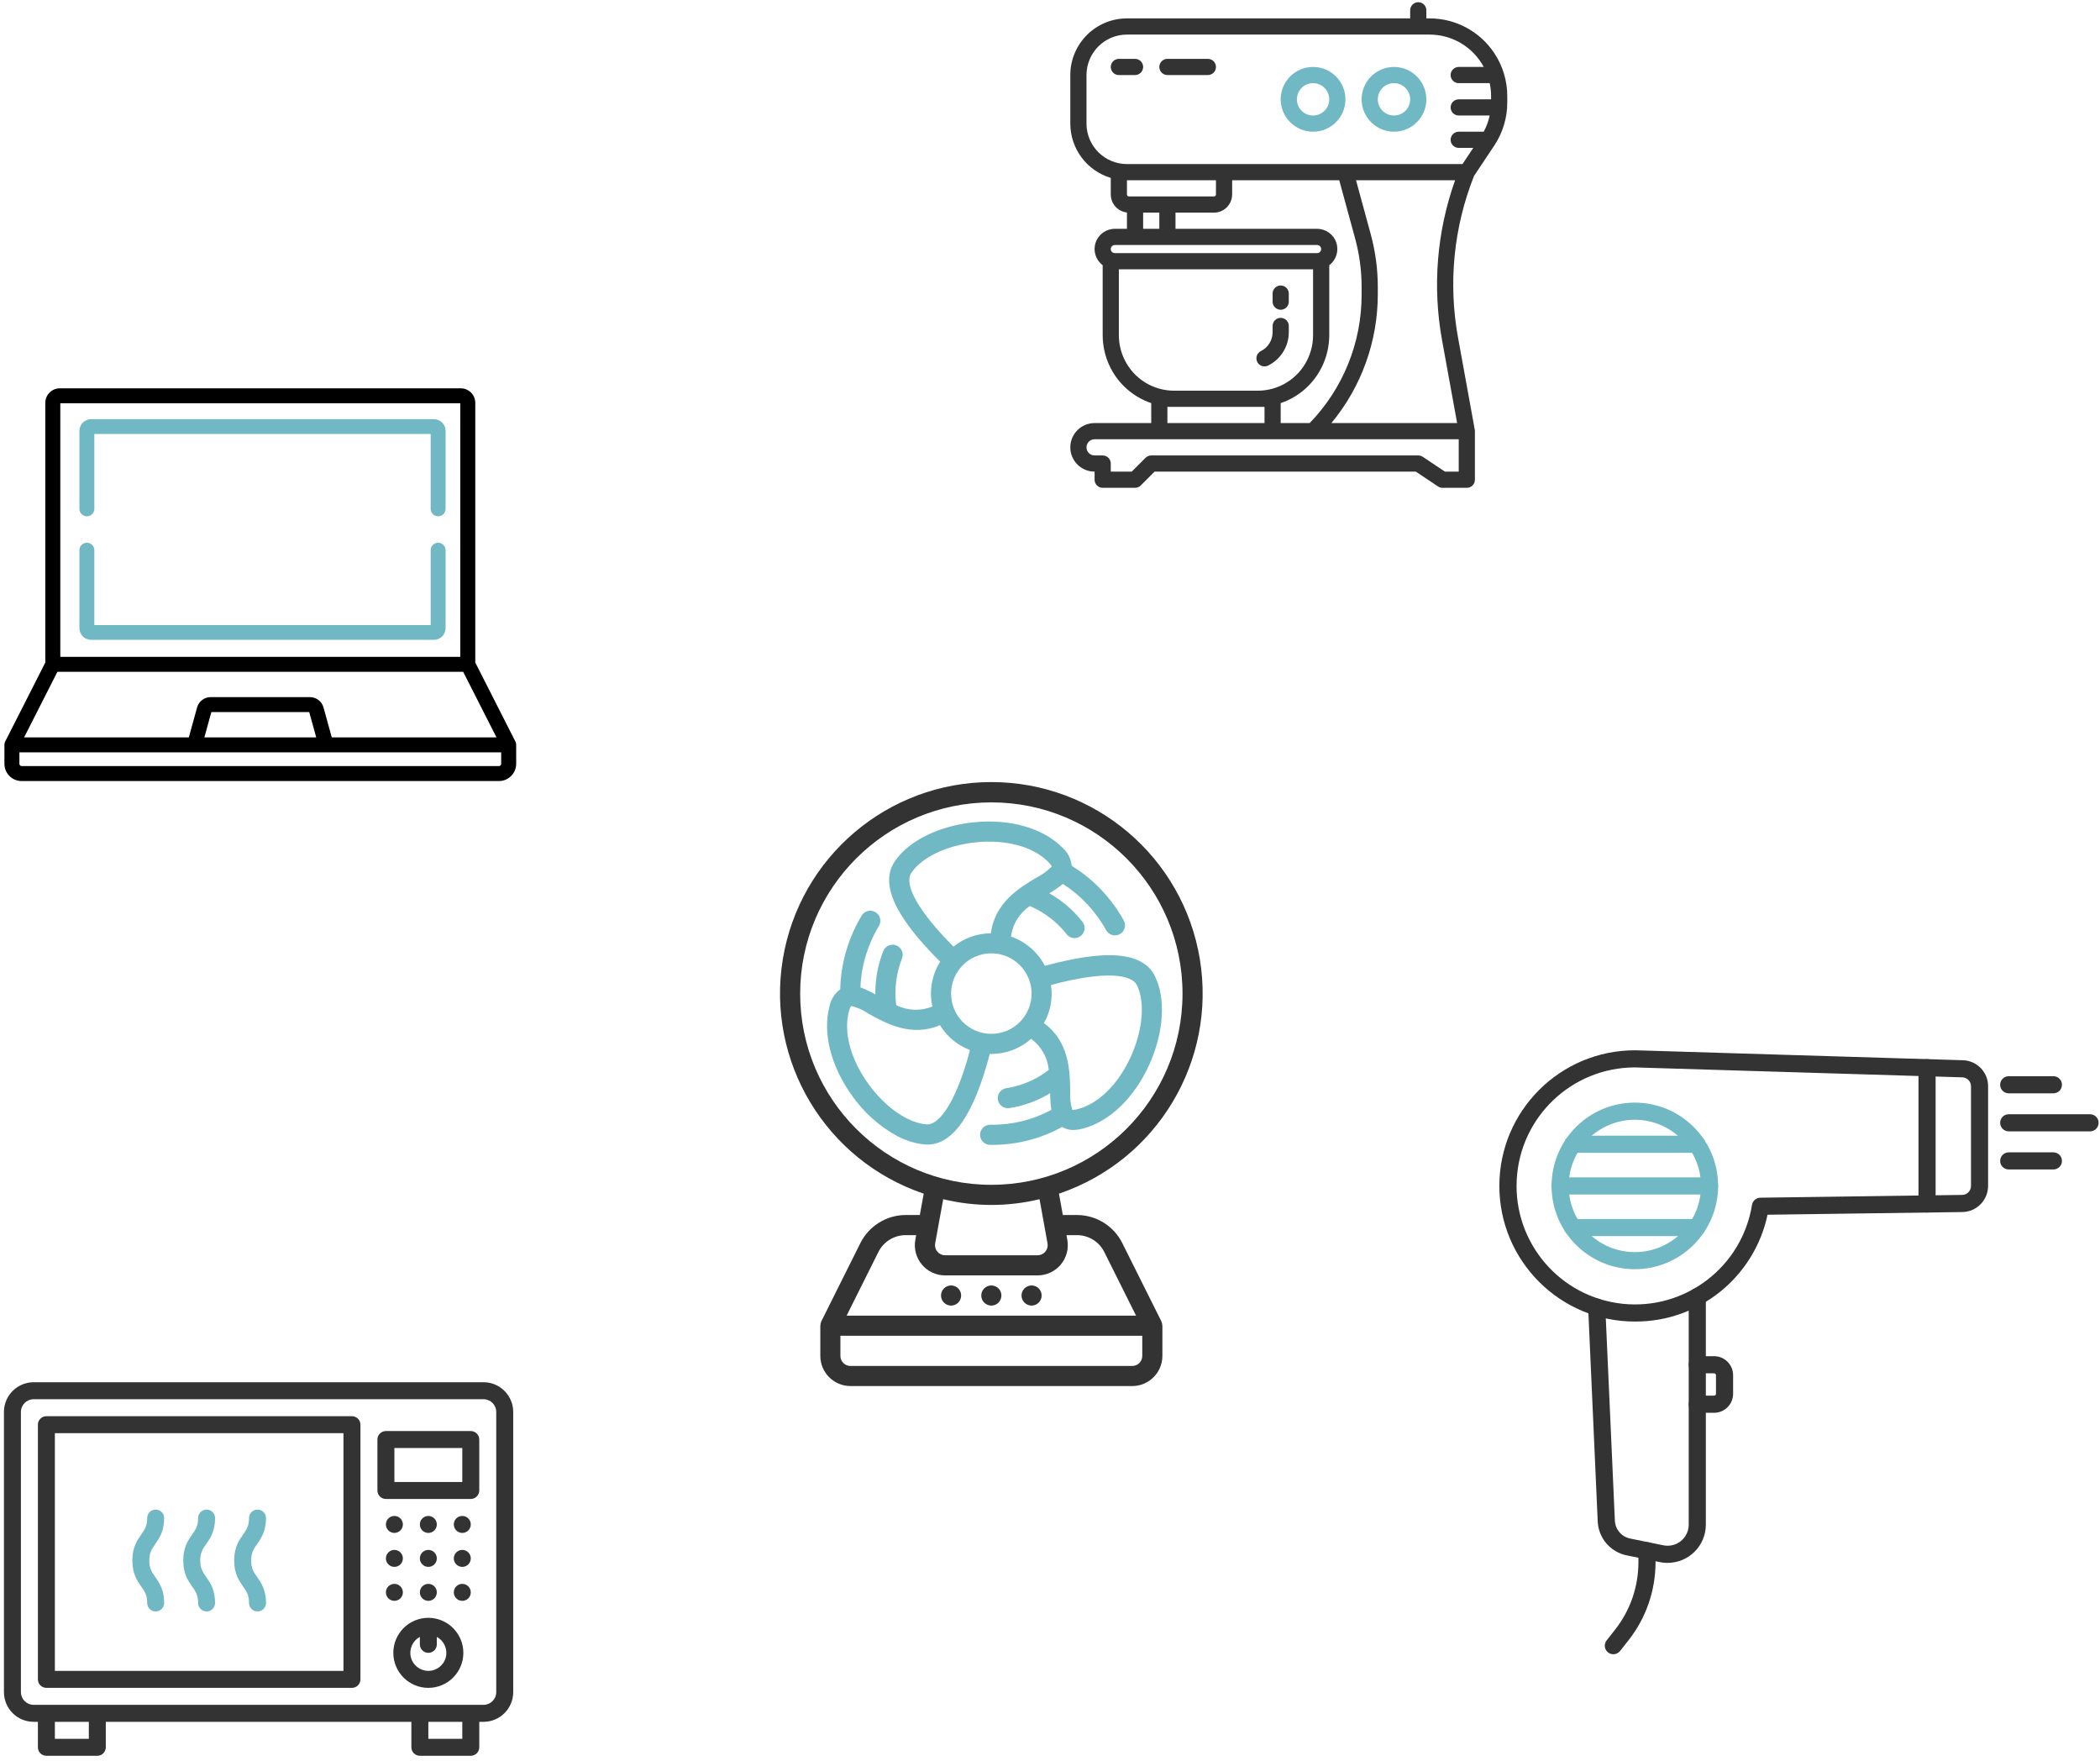 <?xml version="1.0" encoding="UTF-8"?>
<svg width="476px" height="399px" viewBox="0 0 476 399" version="1.1" xmlns="http://www.w3.org/2000/svg" xmlns:xlink="http://www.w3.org/1999/xlink">
    <title>Group 4</title>
    <g id="Desktop" stroke="none" stroke-width="1" fill="none" fill-rule="evenodd">
        <g id="01.01-Home-desktop-2-Copy-4" transform="translate(-902, -206)" fill-rule="nonzero">
            <g id="Group-4" transform="translate(902.893, 206.5)">
                <g id="001-laptop" transform="translate(0.107, 87.5)">
                    <path d="M115.995,80.693 C115.993,80.676 115.994,80.66 115.992,80.643 C115.986,80.575 115.976,80.51 115.962,80.445 C115.961,80.439 115.959,80.433 115.957,80.426 C115.944,80.367 115.927,80.309 115.908,80.253 C115.903,80.237 115.897,80.223 115.891,80.208 C115.872,80.156 115.851,80.107 115.827,80.058 C115.823,80.049 115.82,80.04 115.816,80.032 L106.728,62.142 L106.728,3.283 C106.728,1.473 105.253,0 103.439,0 L12.561,0 C10.747,0 9.271,1.473 9.271,3.283 L9.271,62.141 L0.184,80.032 C0.179,80.04 0.177,80.049 0.173,80.058 C0.149,80.106 0.128,80.156 0.108,80.207 C0.103,80.222 0.097,80.237 0.092,80.252 C0.072,80.309 0.056,80.367 0.042,80.426 C0.041,80.433 0.039,80.439 0.038,80.445 C0.024,80.509 0.014,80.575 0.008,80.642 C0.006,80.659 0.006,80.676 0.005,80.693 C0.003,80.728 0,80.763 0,80.799 L0,85.101 C0,87.251 1.752,89 3.907,89 L112.093,89 C114.248,89 116,87.251 116,85.101 L116,80.799 C116,80.763 115.997,80.728 115.995,80.693 Z M12.67,3.392 L103.33,3.392 L103.33,60.851 L12.67,60.851 L12.67,3.392 Z M12.014,64.243 L103.985,64.243 L111.534,79.103 L74.201,79.103 L72.327,72.321 C71.946,70.941 70.677,69.977 69.242,69.977 L46.757,69.977 C45.322,69.977 44.054,70.941 43.672,72.321 L41.799,79.103 L4.466,79.103 L12.014,64.243 Z M70.676,79.103 L45.324,79.103 L46.909,73.369 L69.091,73.369 L70.676,79.103 Z M112.602,85.101 C112.602,85.38 112.373,85.608 112.093,85.608 L3.907,85.608 C3.627,85.608 3.398,85.38 3.398,85.101 L3.398,82.494 L112.602,82.494 L112.602,85.101 Z" id="Shape" fill="#000000"></path>
                    <path d="M98.309,35 C97.375,35 96.618,35.749 96.618,36.674 L96.618,53.652 L20.382,53.652 L20.382,36.674 C20.382,35.749 19.625,35 18.691,35 C17.757,35 17,35.749 17,36.674 L17,54.375 C17,55.822 18.189,57 19.651,57 L97.349,57 C98.811,57 100,55.822 100,54.375 L100,36.674 C100,35.75 99.243,35 98.309,35 Z" id="Path" fill="#71B8C5"></path>
                    <path d="M97.348,7 L19.652,7 C18.189,7 17,8.178 17,9.625 L17,27.326 C17,28.251 17.757,29 18.691,29 C19.625,29 20.382,28.251 20.382,27.326 L20.382,10.348 L96.618,10.348 L96.618,27.326 C96.618,28.251 97.375,29 98.309,29 C99.243,29 100,28.251 100,27.326 L100,9.625 C100,8.177 98.811,7 97.348,7 Z" id="Path" fill="#71B8C5"></path>
                </g>
                <g id="002-mixer-blender" transform="translate(241.71, 0)">
                    <path d="M96.086,11.514 C92.823,6.608 87.319,3.662 81.427,3.668 L80.703,3.668 L80.703,1.834 C80.703,0.821 79.882,0 78.869,0 C77.856,0 77.035,0.821 77.035,1.834 L77.035,3.668 L12.839,3.668 C5.752,3.676 0.008,9.42 0,16.508 L0,27.513 C0.008,33.188 3.734,38.187 9.171,39.815 L9.171,43.562 C9.174,45.662 10.752,47.426 12.839,47.661 L12.839,51.357 L10.088,51.357 C8.115,51.354 6.363,52.615 5.738,54.487 C5.114,56.358 5.758,58.419 7.337,59.602 L7.337,75.467 C7.34,77.988 7.927,80.474 9.051,82.73 C10.951,86.56 14.292,89.48 18.342,90.851 L18.342,95.377 L5.503,95.377 C2.464,95.377 0,97.84 0,100.879 C0,103.918 2.464,106.382 5.503,106.382 L5.503,108.216 C5.503,109.229 6.324,110.05 7.337,110.05 L14.673,110.05 C15.16,110.05 15.626,109.857 15.97,109.513 L19.101,106.382 L78.314,106.382 L83.354,109.742 C83.656,109.943 84.01,110.05 84.372,110.05 L89.874,110.05 C90.887,110.05 91.708,109.229 91.708,108.216 L91.708,97.211 C91.708,97.188 91.706,97.164 91.705,97.14 C91.705,97.112 91.703,97.085 91.701,97.057 C91.697,97.015 91.691,96.974 91.685,96.932 C91.683,96.916 91.682,96.899 91.679,96.883 L87.876,75.967 C85.636,63.668 86.895,50.988 91.511,39.37 L96.086,32.506 C98.019,29.614 99.049,26.212 99.045,22.733 L99.045,21.287 C99.049,17.808 98.019,14.406 96.086,11.514 Z M3.668,27.513 L3.668,16.508 C3.674,11.445 7.777,7.342 12.839,7.337 L81.427,7.337 C86.092,7.332 90.45,9.664 93.034,13.549 C93.278,13.914 93.501,14.29 93.708,14.673 L88.04,14.673 C87.027,14.673 86.206,15.495 86.206,16.508 C86.206,17.521 87.027,18.342 88.04,18.342 L95.062,18.342 C95.271,19.309 95.377,20.297 95.377,21.287 L95.377,22.01 L88.04,22.01 C87.027,22.01 86.206,22.831 86.206,23.844 C86.206,24.857 87.027,25.678 88.04,25.678 L95.062,25.678 C94.786,26.962 94.328,28.2 93.703,29.355 C93.65,29.35 93.597,29.347 93.543,29.347 L88.04,29.347 C87.027,29.347 86.206,30.168 86.206,31.181 C86.206,32.194 87.027,33.015 88.04,33.015 L91.338,33.015 L88.893,36.683 L12.839,36.683 C7.777,36.678 3.674,32.575 3.668,27.513 Z M64.55,53.512 C65.532,57.113 66.03,60.83 66.03,64.563 L66.03,66.214 C66.06,77.099 61.833,87.565 54.252,95.377 L47.688,95.377 L47.688,90.851 C51.738,89.481 55.079,86.561 56.979,82.731 C58.103,80.475 58.69,77.989 58.693,75.469 L58.693,59.603 C60.273,58.42 60.918,56.359 60.294,54.487 C59.669,52.615 57.916,51.354 55.942,51.357 L23.844,51.357 L23.844,47.688 L32.557,47.688 C34.835,47.686 36.681,45.84 36.683,43.562 L36.683,40.352 L60.961,40.352 L64.55,53.512 Z M33.015,40.352 L33.015,43.562 C33.015,43.815 32.81,44.02 32.557,44.02 L13.298,44.02 C13.044,44.02 12.839,43.815 12.839,43.562 L12.839,40.352 L33.015,40.352 Z M16.508,47.688 L20.176,47.688 L20.176,51.357 L16.508,51.357 L16.508,47.688 Z M10.088,55.025 L55.942,55.025 C56.449,55.025 56.859,55.436 56.859,55.942 C56.859,56.449 56.449,56.859 55.942,56.859 L10.088,56.859 C9.581,56.859 9.171,56.449 9.171,55.942 C9.171,55.436 9.581,55.025 10.088,55.025 Z M12.332,81.09 C11.462,79.344 11.007,77.42 11.005,75.469 L11.005,60.528 L55.025,60.528 L55.025,75.469 C55.023,77.42 54.568,79.344 53.698,81.091 C51.581,85.361 47.22,88.056 42.453,88.04 L23.577,88.04 C18.81,88.056 14.449,85.361 12.332,81.09 Z M22.01,91.708 L44.02,91.708 L44.02,95.377 L22.01,95.377 L22.01,91.708 Z M88.04,106.382 L84.927,106.382 L79.887,103.022 C79.585,102.821 79.231,102.714 78.869,102.713 L18.342,102.713 C17.855,102.713 17.389,102.907 17.045,103.251 L13.914,106.382 L9.171,106.382 L9.171,104.548 C9.171,103.535 8.35,102.713 7.337,102.713 L5.503,102.713 C4.49,102.713 3.668,101.892 3.668,100.879 C3.668,99.866 4.49,99.045 5.503,99.045 L88.04,99.045 L88.04,106.382 Z M84.267,76.622 L87.677,95.377 L59.178,95.377 C65.976,87.179 69.697,76.864 69.698,66.214 L69.698,64.563 C69.698,60.504 69.157,56.463 68.089,52.546 L64.763,40.352 L87.22,40.352 C83.074,51.974 82.055,64.482 84.267,76.622 L84.267,76.622 Z" id="Shape" fill="#333333"></path>
                    <path d="M44.021,82.538 C44.306,82.537 44.586,82.471 44.84,82.343 C47.717,80.917 49.533,77.979 49.523,74.768 L49.523,73.367 C49.523,72.354 48.701,71.533 47.688,71.533 C46.675,71.533 45.854,72.354 45.854,73.367 L45.854,74.768 C45.86,76.588 44.831,78.254 43.2,79.063 C42.439,79.444 42.039,80.298 42.235,81.126 C42.431,81.954 43.171,82.538 44.021,82.538 Z" id="Path" fill="#333333"></path>
                    <path d="M47.688,69.698 C48.701,69.698 49.523,68.877 49.523,67.864 L49.523,66.03 C49.523,65.017 48.701,64.196 47.688,64.196 C46.675,64.196 45.854,65.017 45.854,66.03 L45.854,67.864 C45.854,68.877 46.675,69.698 47.688,69.698 Z" id="Path" fill="#333333"></path>
                    <path d="M73.367,29.347 C77.419,29.347 80.703,26.062 80.703,22.01 C80.703,17.958 77.419,14.673 73.367,14.673 C69.315,14.673 66.03,17.958 66.03,22.01 C66.035,26.06 69.317,29.342 73.367,29.347 L73.367,29.347 Z M73.367,18.342 C75.393,18.342 77.035,19.984 77.035,22.01 C77.035,24.036 75.393,25.678 73.367,25.678 C71.341,25.678 69.698,24.036 69.698,22.01 C69.701,19.985 71.342,18.344 73.367,18.342 Z" id="Shape" fill="#71B8C5"></path>
                    <path d="M55.025,29.347 C59.077,29.347 62.362,26.062 62.362,22.01 C62.362,17.958 59.077,14.673 55.025,14.673 C50.973,14.673 47.688,17.958 47.688,22.01 C47.693,26.06 50.975,29.342 55.025,29.347 Z M55.025,18.342 C57.051,18.342 58.693,19.984 58.693,22.01 C58.693,24.036 57.051,25.678 55.025,25.678 C52.999,25.678 51.357,24.036 51.357,22.01 C51.359,19.985 53,18.344 55.025,18.342 L55.025,18.342 Z" id="Shape" fill="#71B8C5"></path>
                    <path d="M16.508,14.673 C16.508,13.66 15.686,12.839 14.673,12.839 L11.005,12.839 C9.992,12.839 9.171,13.66 9.171,14.673 C9.171,15.686 9.992,16.508 11.005,16.508 L14.673,16.508 C15.686,16.508 16.508,15.686 16.508,14.673 Z" id="Path" fill="#333333"></path>
                    <path d="M22.01,16.508 L31.181,16.508 C32.194,16.508 33.015,15.686 33.015,14.673 C33.015,13.66 32.194,12.839 31.181,12.839 L22.01,12.839 C20.997,12.839 20.176,13.66 20.176,14.673 C20.176,15.686 20.997,16.508 22.01,16.508 Z" id="Path" fill="#333333"></path>
                </g>
                <g id="003-fan" transform="translate(175.727, 176.55)">
                    <path d="M32.756,93.456 L31.876,98.295 L28.628,98.295 C24.318,98.323 20.384,100.754 18.433,104.597 L9.559,122.364 C9.547,122.391 9.543,122.421 9.531,122.449 C9.52,122.476 9.497,122.551 9.477,122.601 C9.395,122.821 9.348,123.052 9.337,123.286 C9.337,123.315 9.319,123.343 9.319,123.374 L9.319,130.217 C9.319,133.996 12.383,137.059 16.162,137.059 L80.014,137.059 C83.792,137.059 86.856,133.996 86.856,130.217 L86.856,123.384 C86.856,123.352 86.84,123.324 86.838,123.295 C86.827,123.061 86.78,122.83 86.698,122.61 C86.678,122.56 86.667,122.508 86.644,122.458 C86.621,122.407 86.628,122.401 86.616,122.373 L77.733,104.59 C75.78,100.75 71.846,98.321 67.538,98.295 L64.29,98.295 L63.41,93.456 C85.631,85.95 99.148,63.456 95.345,40.312 C91.542,17.168 71.538,0.182 48.083,0.182 C24.628,0.182 4.624,17.168 0.821,40.312 C-2.982,63.456 10.535,85.95 32.756,93.456 Z M82.294,130.226 C82.294,131.486 81.273,132.507 80.014,132.507 L16.152,132.507 C14.893,132.507 13.872,131.486 13.872,130.226 L13.872,125.664 L82.294,125.664 L82.294,130.226 Z M67.538,102.857 C70.125,102.872 72.488,104.33 73.662,106.636 L80.887,121.103 L15.279,121.103 L22.5,106.643 C23.673,104.333 26.038,102.872 28.628,102.857 L31.048,102.857 L30.856,103.908 C30.492,105.906 31.033,107.962 32.334,109.521 C33.635,111.08 35.561,111.981 37.592,111.98 L58.574,111.98 C60.604,111.98 62.528,111.079 63.828,109.52 C65.128,107.962 65.669,105.907 65.305,103.911 L65.118,102.857 L67.538,102.857 Z M60.821,104.729 C60.942,105.395 60.761,106.08 60.327,106.6 C59.893,107.119 59.251,107.419 58.574,107.418 L37.592,107.418 C36.915,107.418 36.274,107.117 35.841,106.597 C35.408,106.078 35.228,105.392 35.35,104.727 L37.174,94.71 C44.349,96.449 51.835,96.449 59.01,94.71 L60.821,104.729 Z M48.083,4.784 C72.016,4.784 91.417,24.186 91.417,48.119 C91.417,72.052 72.016,91.453 48.083,91.453 C24.15,91.453 4.749,72.052 4.749,48.119 C4.775,24.197 24.161,4.811 48.083,4.784 Z" id="Shape" fill="#333333"></path>
                    <path d="M16.485,71.214 C19.121,74.99 22.588,78.111 26.619,80.337 C28.656,81.452 30.903,82.131 33.217,82.33 L33.646,82.33 C39.439,82.33 44.171,75.408 47.732,61.776 C47.85,61.776 47.96,61.794 48.083,61.794 C51.408,61.794 54.618,60.577 57.108,58.373 C59.387,60.039 60.84,62.604 61.097,65.416 C58.818,67.183 56.198,68.46 53.402,69.165 C52.763,69.33 52.127,69.453 51.47,69.555 C50.293,69.739 49.456,70.798 49.548,71.985 C49.64,73.172 50.63,74.089 51.821,74.09 C51.94,74.089 52.059,74.08 52.177,74.062 C52.98,73.937 53.758,73.784 54.517,73.59 C56.946,72.97 59.271,71.995 61.416,70.698 C61.412,71.958 61.503,73.217 61.69,74.464 C57.515,76.726 52.832,77.887 48.083,77.837 L47.809,77.837 C46.55,77.837 45.529,78.858 45.529,80.118 C45.529,81.377 46.55,82.398 47.809,82.398 L48.083,82.398 C53.688,82.45 59.212,81.052 64.117,78.339 C64.869,78.789 65.73,79.026 66.607,79.023 C67.408,79.011 68.203,78.893 68.972,78.672 C74.95,77.075 80.527,71.665 83.891,64.216 C87.187,56.918 87.672,49.229 85.164,44.173 C82.502,38.736 74.323,37.972 60.223,41.828 C58.6,38.712 55.845,36.335 52.524,35.187 C52.904,32.378 54.462,29.865 56.809,28.276 C59.422,29.399 61.788,31.026 63.77,33.066 C64.254,33.573 64.711,34.106 65.138,34.662 C65.912,35.657 67.346,35.837 68.341,35.064 C69.336,34.29 69.515,32.856 68.742,31.861 C68.213,31.179 67.65,30.524 67.054,29.9 C65.33,28.126 63.364,26.604 61.213,25.382 C62.297,24.764 63.325,24.055 64.288,23.263 C65.729,24.188 67.088,25.236 68.348,26.397 C70.641,28.537 72.587,31.021 74.118,33.759 C74.521,34.481 75.284,34.928 76.111,34.927 C76.5,34.928 76.882,34.828 77.22,34.637 C78.319,34.023 78.713,32.635 78.1,31.535 C76.341,28.386 74.103,25.53 71.465,23.069 C69.872,21.602 68.141,20.29 66.297,19.153 C66.143,17.543 65.376,16.054 64.155,14.993 C59.779,10.616 52.314,8.481 44.199,9.291 C36.216,10.08 29.306,13.501 26.16,18.218 C22.812,23.236 26.204,30.673 36.485,40.898 C34.581,43.916 33.946,47.565 34.72,51.049 C32.073,52.121 29.094,52.014 26.53,50.755 C26.399,49.879 26.338,48.993 26.347,48.107 C26.343,46.103 26.615,44.107 27.155,42.177 C27.337,41.498 27.56,40.83 27.823,40.177 C28.297,39.01 27.736,37.679 26.569,37.205 C25.402,36.731 24.071,37.293 23.597,38.46 C23.269,39.274 22.989,40.107 22.76,40.955 C22.109,43.28 21.781,45.684 21.786,48.098 L21.786,48.312 C20.711,47.681 19.582,47.147 18.413,46.716 C18.471,45.011 18.688,43.315 19.058,41.65 C19.757,38.537 20.948,35.554 22.584,32.815 C23.017,32.113 23.037,31.233 22.638,30.512 C22.238,29.791 21.481,29.342 20.656,29.337 C19.832,29.332 19.069,29.772 18.661,30.488 C16.782,33.637 15.416,37.064 14.615,40.642 C14.136,42.776 13.873,44.953 13.833,47.14 C12.57,48.088 11.701,49.469 11.395,51.017 C9.8,57.014 11.705,64.567 16.485,71.214 Z M81.072,46.191 C82.965,50.005 82.44,56.343 79.731,62.339 C76.925,68.554 72.462,73.015 67.784,74.268 C67.378,74.391 66.957,74.459 66.532,74.47 L66.42,74.47 C66.03,73.077 65.876,71.627 65.964,70.183 C65.887,65.621 65.757,59.007 60.005,54.804 C61.499,52.19 62.062,49.146 61.601,46.171 C74.218,42.77 79.943,43.888 81.072,46.191 L81.072,46.191 Z M57.206,48.119 C57.206,53.157 53.122,57.242 48.083,57.242 C43.044,57.242 38.96,53.157 38.96,48.119 C38.96,43.08 43.044,38.996 48.083,38.996 C53.122,38.996 57.206,43.08 57.206,48.119 Z M29.956,20.75 C32.325,17.196 38.093,14.48 44.648,13.83 C51.417,13.164 57.509,14.804 60.93,18.222 C61.269,18.536 61.557,18.901 61.783,19.304 C60.771,20.339 59.591,21.196 58.294,21.84 C54.442,24.148 48.84,27.523 47.987,34.45 C44.9,34.469 41.91,35.537 39.51,37.479 C31.7,29.644 28.142,23.459 29.956,20.738 L29.956,20.75 Z M36.437,55.28 C38.024,57.858 40.419,59.839 43.248,60.916 C39.909,73.506 35.995,77.889 33.486,77.768 C29.239,77.497 24.016,73.877 20.18,68.545 C16.187,62.996 14.547,56.881 15.792,52.194 C15.894,51.744 16.066,51.312 16.301,50.915 C17.716,51.257 19.058,51.855 20.258,52.68 C24.21,54.874 29.974,58.058 36.437,55.269 L36.437,55.28 Z" id="Shape" fill="#71B8C5"></path>
                    <circle id="Oval" fill="#333333" cx="38.96" cy="116.541" r="2.281"></circle>
                    <circle id="Oval" fill="#333333" cx="48.083" cy="116.541" r="2.281"></circle>
                    <circle id="Oval" fill="#333333" cx="57.206" cy="116.541" r="2.281"></circle>
                </g>
                <g id="005-microwave" transform="translate(0, 312.742)">
                    <path d="M108.703,0 L6.734,0 C3.017,0.004 0.004,3.017 0,6.734 L0,70.224 C0.004,73.942 3.017,76.954 6.734,76.958 L7.696,76.958 L7.696,82.73 C7.696,83.793 8.557,84.654 9.62,84.654 L21.163,84.654 C22.226,84.654 23.087,83.793 23.087,82.73 L23.087,76.958 L92.35,76.958 L92.35,82.73 C92.35,83.793 93.211,84.654 94.274,84.654 L105.817,84.654 C106.88,84.654 107.741,83.793 107.741,82.73 L107.741,76.958 L108.703,76.958 C112.421,76.954 115.433,73.942 115.437,70.224 L115.437,6.734 C115.433,3.017 112.421,0.004 108.703,0 Z M19.24,80.806 L11.544,80.806 L11.544,76.958 L19.24,76.958 L19.24,80.806 Z M103.894,80.806 L96.198,80.806 L96.198,76.958 L103.894,76.958 L103.894,80.806 Z M111.589,70.224 C111.588,71.817 110.297,73.109 108.703,73.11 L6.734,73.11 C5.141,73.109 3.85,71.817 3.848,70.224 L3.848,6.734 C3.85,5.141 5.141,3.85 6.734,3.848 L108.703,3.848 C110.297,3.85 111.588,5.141 111.589,6.734 L111.589,70.224 Z" id="Shape" fill="#333333"></path>
                    <path d="M78.882,7.696 L9.62,7.696 C8.557,7.696 7.696,8.557 7.696,9.62 L7.696,67.338 C7.696,68.401 8.557,69.262 9.62,69.262 L78.882,69.262 C79.945,69.262 80.806,68.401 80.806,67.338 L80.806,9.62 C80.806,8.557 79.945,7.696 78.882,7.696 Z M76.958,65.414 L11.544,65.414 L11.544,11.544 L76.958,11.544 L76.958,65.414 Z" id="Shape" fill="#333333"></path>
                    <path d="M105.817,11.063 L86.578,11.063 C85.515,11.063 84.654,11.924 84.654,12.987 L84.654,24.53 C84.654,25.593 85.515,26.454 86.578,26.454 L105.817,26.454 C106.88,26.454 107.741,25.593 107.741,24.53 L107.741,12.987 C107.741,11.924 106.88,11.063 105.817,11.063 Z M103.894,22.606 L88.502,22.606 L88.502,14.911 L103.894,14.911 L103.894,22.606 Z" id="Shape" fill="#333333"></path>
                    <circle id="Oval" fill="#333333" cx="88.502" cy="47.618" r="1.924"></circle>
                    <circle id="Oval" fill="#333333" cx="88.502" cy="39.922" r="1.924"></circle>
                    <circle id="Oval" fill="#333333" cx="88.502" cy="32.226" r="1.924"></circle>
                    <circle id="Oval" fill="#333333" cx="96.198" cy="47.618" r="1.924"></circle>
                    <circle id="Oval" fill="#333333" cx="96.198" cy="39.922" r="1.924"></circle>
                    <circle id="Oval" fill="#333333" cx="96.198" cy="32.226" r="1.924"></circle>
                    <circle id="Oval" fill="#333333" cx="103.894" cy="47.618" r="1.924"></circle>
                    <circle id="Oval" fill="#333333" cx="103.894" cy="39.922" r="1.924"></circle>
                    <circle id="Oval" fill="#333333" cx="103.894" cy="32.226" r="1.924"></circle>
                    <path d="M96.198,53.39 C91.815,53.39 88.261,56.943 88.261,61.326 C88.261,65.709 91.815,69.262 96.198,69.262 C100.581,69.262 104.134,65.709 104.134,61.326 C104.129,56.945 100.579,53.395 96.198,53.39 Z M96.198,65.414 C94.323,65.413 92.69,64.136 92.235,62.318 C91.78,60.499 92.621,58.604 94.274,57.721 L94.274,59.402 C94.274,60.465 95.135,61.326 96.198,61.326 C97.26,61.326 98.122,60.465 98.122,59.402 L98.122,57.721 C99.775,58.604 100.615,60.499 100.16,62.318 C99.706,64.136 98.072,65.413 96.198,65.414 Z" id="Shape" fill="#333333"></path>
                    <path d="M44.01,50.023 C44.01,51.085 44.872,51.947 45.934,51.947 C46.997,51.947 47.858,51.085 47.858,50.023 C47.858,47.011 46.732,45.402 45.827,44.11 C45.052,43.002 44.491,42.201 44.491,40.403 C44.491,38.605 45.052,37.804 45.827,36.697 C46.732,35.404 47.858,33.795 47.858,30.783 C47.858,29.721 46.997,28.859 45.934,28.859 C44.872,28.859 44.01,29.721 44.01,30.783 C44.01,32.582 43.45,33.382 42.675,34.49 C41.77,35.783 40.644,37.392 40.644,40.403 C40.644,43.414 41.77,45.023 42.675,46.316 C43.45,47.424 44.01,48.224 44.01,50.023 Z" id="Path" fill="#71B8C5"></path>
                    <path d="M55.554,50.023 C55.554,51.085 56.416,51.947 57.478,51.947 C58.541,51.947 59.402,51.085 59.402,50.023 C59.402,47.011 58.276,45.402 57.371,44.11 C56.595,43.002 56.035,42.201 56.035,40.403 C56.035,38.605 56.595,37.804 57.371,36.697 C58.276,35.404 59.402,33.795 59.402,30.783 C59.402,29.721 58.541,28.859 57.478,28.859 C56.416,28.859 55.554,29.721 55.554,30.783 C55.554,32.582 54.994,33.382 54.218,34.49 C53.314,35.783 52.187,37.392 52.187,40.403 C52.187,43.414 53.314,45.023 54.218,46.316 C54.994,47.424 55.554,48.224 55.554,50.023 Z" id="Path" fill="#71B8C5"></path>
                    <path d="M32.467,50.023 C32.467,51.085 33.328,51.947 34.391,51.947 C35.453,51.947 36.315,51.085 36.315,50.023 C36.315,47.011 35.188,45.402 34.283,44.11 C33.508,43.002 32.948,42.201 32.948,40.403 C32.948,38.605 33.508,37.804 34.283,36.697 C35.188,35.404 36.315,33.795 36.315,30.783 C36.315,29.721 35.453,28.859 34.391,28.859 C33.328,28.859 32.467,29.721 32.467,30.783 C32.467,32.582 31.907,33.382 31.131,34.49 C30.226,35.783 29.1,37.392 29.1,40.403 C29.1,43.414 30.226,45.023 31.131,46.316 C31.907,47.424 32.467,48.224 32.467,50.023 Z" id="Path" fill="#71B8C5"></path>
                </g>
                <g id="006-dryer" transform="translate(338.961, 237.5)">
                    <path d="M30.736,61.49 C13.76,61.49 -0.001,47.729 -0.001,30.753 C-0.001,13.778 13.76,0.016 30.736,0.016 L32.366,0.059 L105.057,2.269 C108.251,2.352 110.793,4.973 110.78,8.168 L110.78,30.772 C110.767,33.995 108.181,36.617 104.958,36.674 L60.791,37.282 C57.772,51.452 45.224,61.559 30.736,61.49 Z M30.684,3.897 C16.42,3.936 4.674,15.118 3.936,29.363 C3.197,43.608 13.723,55.945 27.906,57.459 C42.09,58.973 54.982,49.136 57.267,35.056 C57.416,34.124 58.214,33.435 59.157,33.422 L104.912,32.792 C106.015,32.771 106.9,31.873 106.905,30.77 L106.905,8.168 C106.909,7.074 106.039,6.176 104.945,6.148 L30.684,3.897 Z" id="Shape" fill="#333333"></path>
                    <path d="M96.944,36.783 C95.873,36.783 95.004,35.914 95.004,34.843 L95.004,3.963 C95.004,2.891 95.873,2.023 96.944,2.023 C98.016,2.023 98.885,2.891 98.885,3.963 L98.885,34.843 C98.885,35.914 98.016,36.783 96.944,36.783 Z" id="Path" fill="#333333"></path>
                    <path d="M125.583,9.769 L115.454,9.769 C114.382,9.769 113.514,8.9 113.514,7.828 C113.514,6.757 114.382,5.888 115.454,5.888 L125.583,5.888 C126.654,5.888 127.523,6.757 127.523,7.828 C127.523,8.9 126.654,9.769 125.583,9.769 Z" id="Path" fill="#333333"></path>
                    <path d="M125.583,27.027 L115.454,27.027 C114.382,27.027 113.514,26.158 113.514,25.086 C113.514,24.015 114.382,23.146 115.454,23.146 L125.583,23.146 C126.654,23.146 127.523,24.015 127.523,25.086 C127.523,26.158 126.654,27.027 125.583,27.027 Z" id="Path" fill="#333333"></path>
                    <path d="M133.888,18.39 L115.454,18.39 C114.382,18.39 113.514,17.521 113.514,16.449 C113.514,15.378 114.382,14.509 115.454,14.509 L133.888,14.509 C134.959,14.509 135.828,15.378 135.828,16.449 C135.828,17.521 134.959,18.39 133.888,18.39 Z" id="Path" fill="#333333"></path>
                    <path d="M30.711,49.63 C20.286,49.63 11.835,41.179 11.835,30.754 C11.835,20.329 20.286,11.878 30.711,11.878 C41.136,11.878 49.587,20.329 49.587,30.754 C49.569,41.172 41.128,49.612 30.711,49.63 L30.711,49.63 Z M30.711,15.759 C22.429,15.759 15.715,22.472 15.715,30.754 C15.715,39.036 22.429,45.75 30.711,45.75 C38.992,45.75 45.706,39.036 45.706,30.754 C45.691,22.479 38.986,15.774 30.711,15.759 L30.711,15.759 Z" id="Shape" fill="#71B8C5"></path>
                    <path d="M44.775,23.256 L16.623,23.256 C15.552,23.256 14.683,22.388 14.683,21.316 C14.683,20.244 15.552,19.376 16.623,19.376 L44.775,19.376 C45.846,19.376 46.715,20.244 46.715,21.316 C46.715,22.388 45.846,23.256 44.775,23.256 Z" id="Path" fill="#71B8C5"></path>
                    <path d="M44.775,42.133 L16.623,42.133 C15.552,42.133 14.683,41.264 14.683,40.192 C14.683,39.121 15.552,38.252 16.623,38.252 L44.775,38.252 C45.846,38.252 46.715,39.121 46.715,40.192 C46.715,41.264 45.846,42.133 44.775,42.133 Z" id="Path" fill="#71B8C5"></path>
                    <path d="M47.641,32.695 L13.757,32.695 C12.686,32.695 11.817,31.826 11.817,30.754 C11.817,29.682 12.686,28.814 13.757,28.814 L47.641,28.814 C48.712,28.814 49.581,29.682 49.581,30.754 C49.581,31.826 48.712,32.695 47.641,32.695 Z" id="Path" fill="#71B8C5"></path>
                    <path d="M38.144,116.186 C37.558,116.186 36.973,116.128 36.398,116.011 L28.871,114.479 C25.173,113.729 22.461,110.557 22.295,106.787 L20.128,58.304 C20.08,57.232 20.909,56.324 21.981,56.276 C23.053,56.228 23.96,57.058 24.009,58.129 L26.184,106.602 C26.271,108.595 27.705,110.271 29.659,110.666 L37.184,112.199 C38.591,112.485 40.053,112.124 41.166,111.216 C42.278,110.307 42.923,108.947 42.924,107.511 L42.924,55.853 C42.924,54.782 43.792,53.913 44.864,53.913 C45.936,53.913 46.804,54.782 46.804,55.853 L46.804,107.511 C46.803,112.292 42.931,116.169 38.15,116.176 L38.144,116.186 Z" id="Path" fill="#333333"></path>
                    <path d="M25.842,136.888 C25.099,136.888 24.422,136.464 24.097,135.796 C23.773,135.128 23.858,134.333 24.317,133.749 L26.267,131.269 C29.663,126.937 31.512,121.595 31.52,116.091 L31.52,113.423 C31.52,112.351 32.389,111.483 33.46,111.483 C34.532,111.483 35.401,112.351 35.401,113.423 L35.401,116.089 C35.391,122.463 33.25,128.651 29.318,133.667 L27.36,136.147 C26.994,136.613 26.435,136.886 25.842,136.888 L25.842,136.888 Z" id="Path" fill="#333333"></path>
                    <path d="M48.673,82.167 L44.854,82.167 C43.783,82.167 42.914,81.298 42.914,80.227 C42.914,79.155 43.783,78.286 44.854,78.286 L48.675,78.286 C48.911,78.286 49.102,78.095 49.102,77.859 L49.102,73.647 C49.102,73.411 48.911,73.22 48.675,73.22 L44.854,73.22 C43.783,73.22 42.914,72.351 42.914,71.279 C42.914,70.208 43.783,69.339 44.854,69.339 L48.675,69.339 C51.053,69.341 52.981,71.268 52.983,73.647 L52.983,77.861 C52.979,80.239 51.051,82.166 48.673,82.167 Z" id="Path" fill="#333333"></path>
                </g>
            </g>
        </g>
    </g>
</svg>